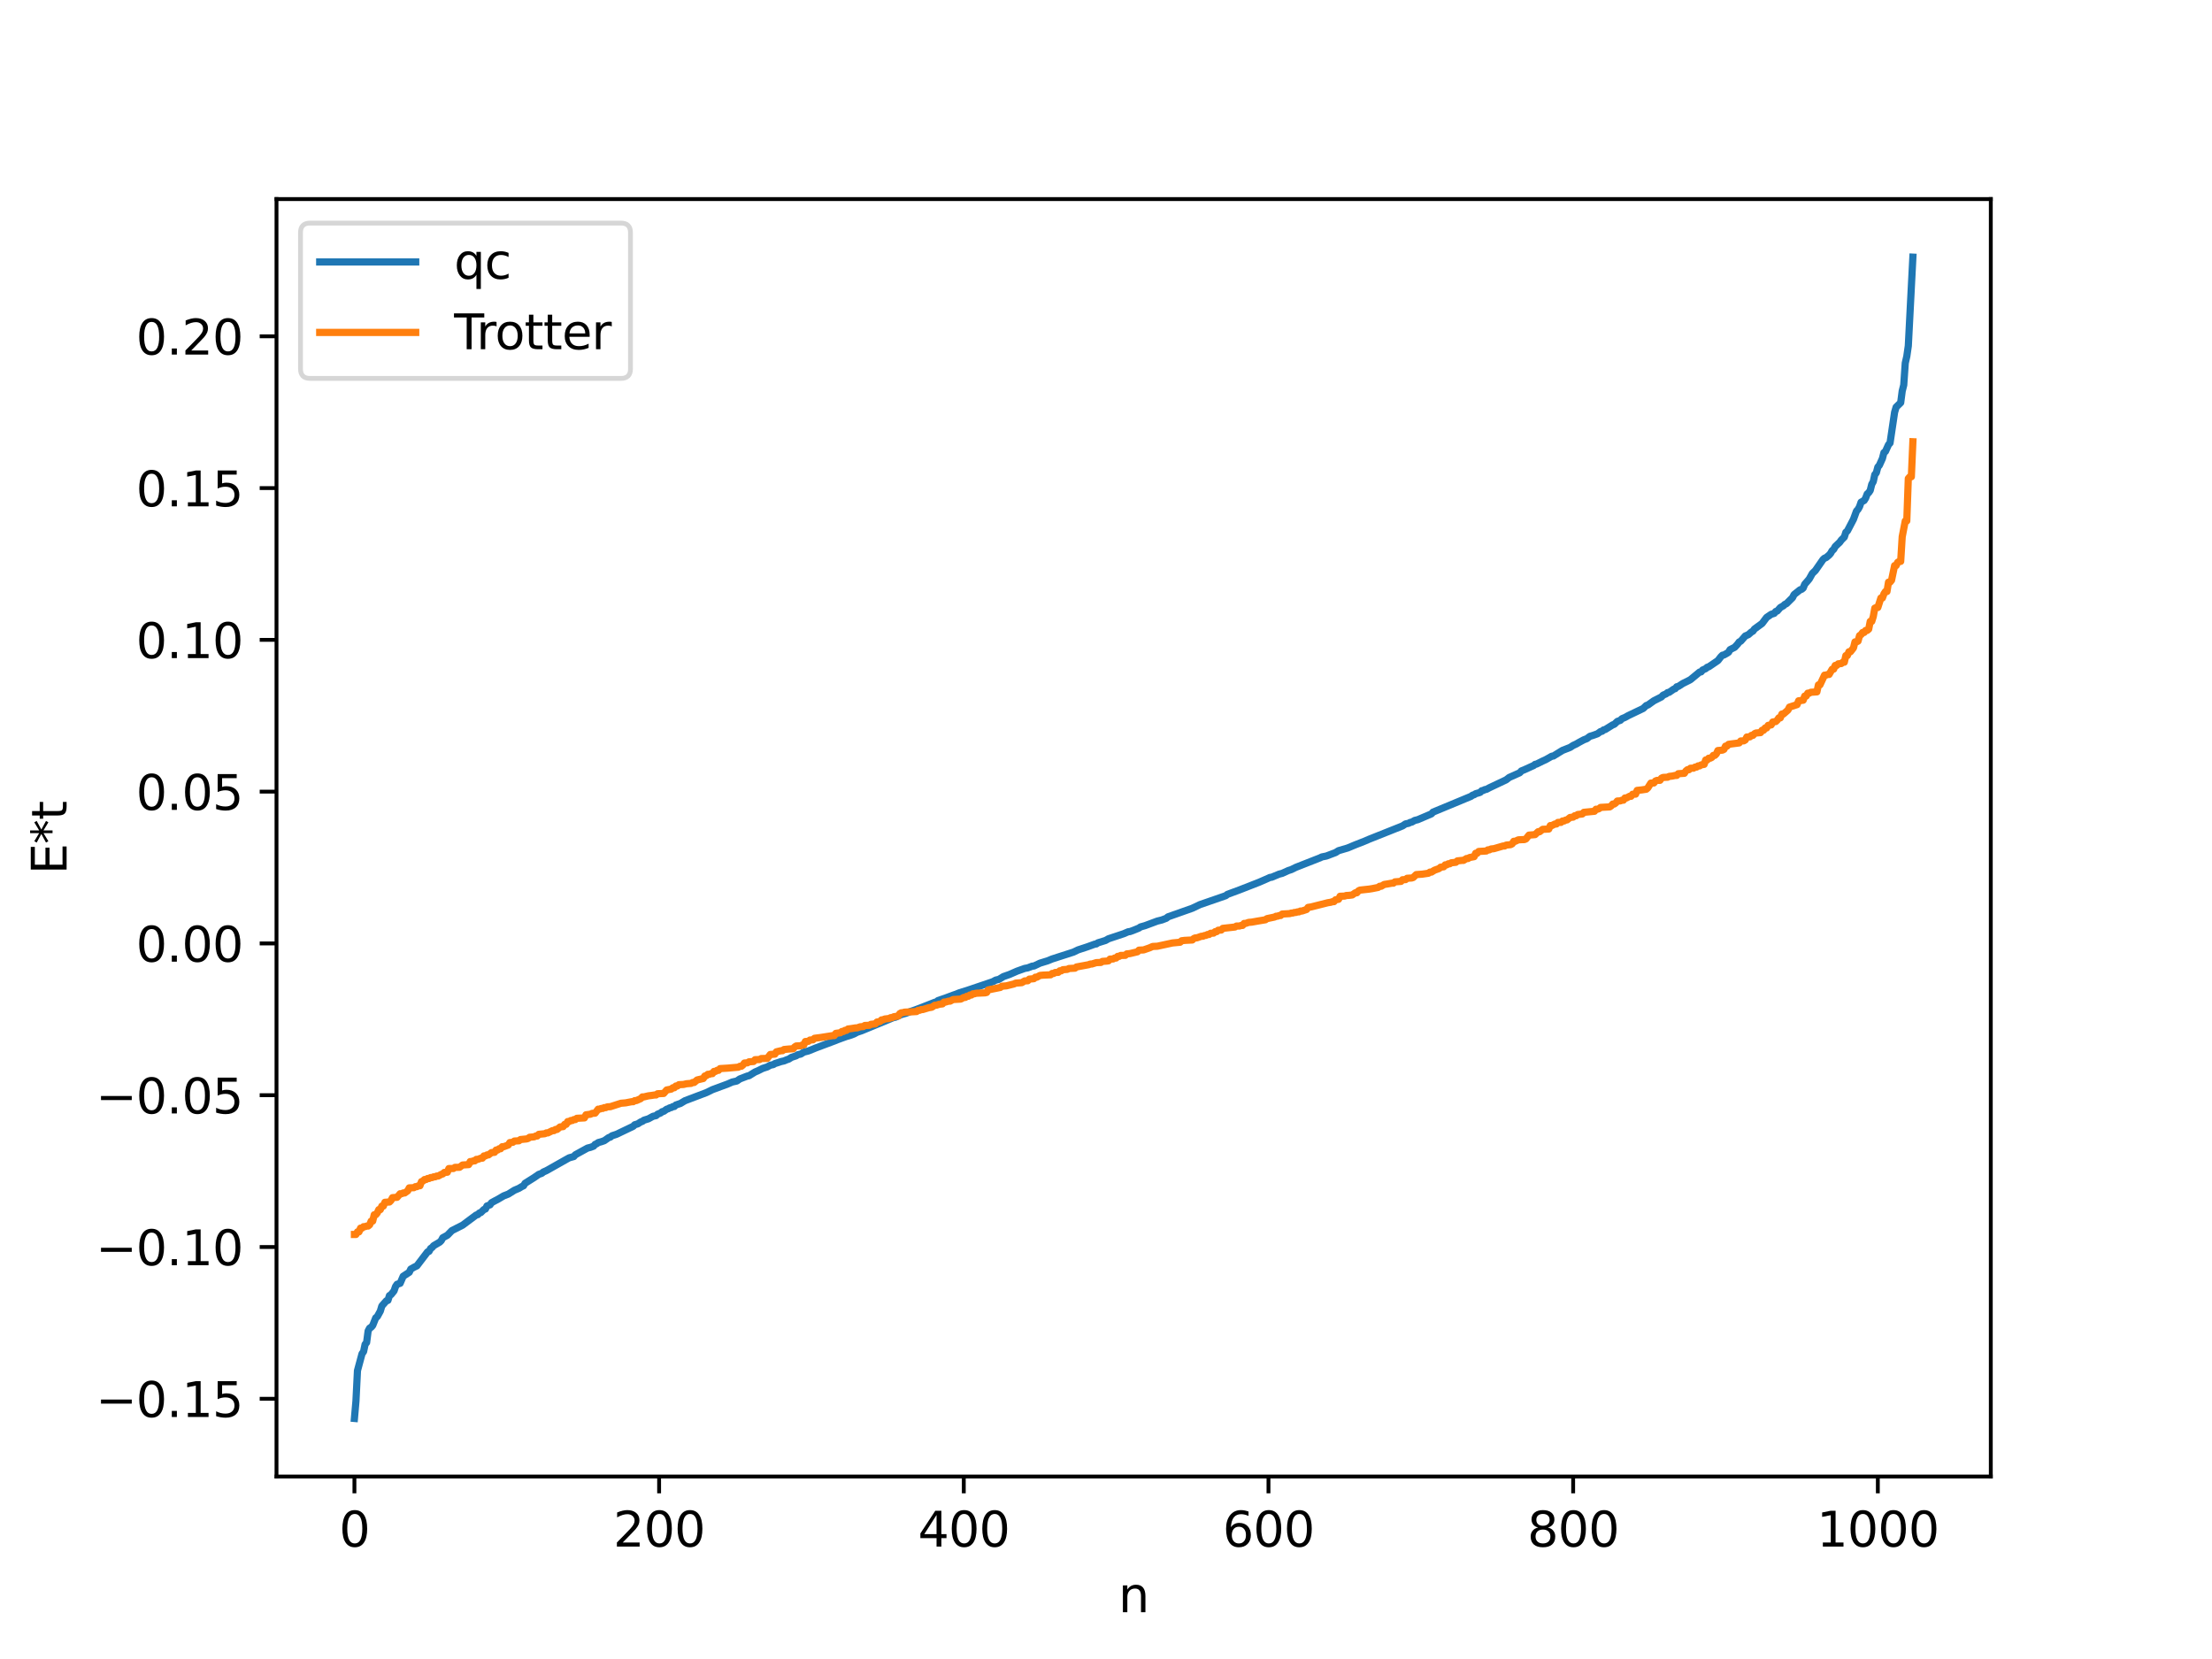 <?xml version="1.0" encoding="utf-8" standalone="no"?>
<!DOCTYPE svg PUBLIC "-//W3C//DTD SVG 1.1//EN"
  "http://www.w3.org/Graphics/SVG/1.1/DTD/svg11.dtd">
<svg xmlns:xlink="http://www.w3.org/1999/xlink" width="460.8pt" height="345.6pt" viewBox="0 0 460.8 345.6" xmlns="http://www.w3.org/2000/svg" version="1.1">
 <defs>
  <style type="text/css">*{stroke-linejoin: round; stroke-linecap: butt}</style>
 </defs>
 <g id="figure_1">
  <g id="patch_1">
   <path d="M 0 345.6 
L 460.8 345.6 
L 460.8 0 
L 0 0 
z
" style="fill: #ffffff"/>
  </g>
  <g id="axes_1">
   <g id="patch_2">
    <path d="M 57.6 307.584 
L 414.72 307.584 
L 414.72 41.472 
L 57.6 41.472 
z
" style="fill: #ffffff"/>
   </g>
   <g id="matplotlib.axis_1">
    <g id="xtick_1">
     <g id="line2d_1">
      <defs>
       <path id="m6291c9badb" d="M 0 0 
L 0 3.5 
" style="stroke: #000000; stroke-width: 0.8"/>
      </defs>
      <g>
       <use xlink:href="#m6291c9badb" x="73.833" y="307.584" style="stroke: #000000; stroke-width: 0.8"/>
      </g>
     </g>
     <g id="text_1">
      <!-- 0 -->
      <g transform="translate(70.651 322.182) scale(0.1 -0.1)">
       <defs>
        <path id="DejaVuSans-30" d="M 2034 4250 
Q 1547 4250 1301 3770 
Q 1056 3291 1056 2328 
Q 1056 1369 1301 889 
Q 1547 409 2034 409 
Q 2525 409 2770 889 
Q 3016 1369 3016 2328 
Q 3016 3291 2770 3770 
Q 2525 4250 2034 4250 
z
M 2034 4750 
Q 2819 4750 3233 4129 
Q 3647 3509 3647 2328 
Q 3647 1150 3233 529 
Q 2819 -91 2034 -91 
Q 1250 -91 836 529 
Q 422 1150 422 2328 
Q 422 3509 836 4129 
Q 1250 4750 2034 4750 
z
" transform="scale(0.016)"/>
       </defs>
       <use xlink:href="#DejaVuSans-30"/>
      </g>
     </g>
    </g>
    <g id="xtick_2">
     <g id="line2d_2">
      <g>
       <use xlink:href="#m6291c9badb" x="137.304" y="307.584" style="stroke: #000000; stroke-width: 0.8"/>
      </g>
     </g>
     <g id="text_2">
      <!-- 200 -->
      <g transform="translate(127.76 322.182) scale(0.1 -0.1)">
       <defs>
        <path id="DejaVuSans-32" d="M 1228 531 
L 3431 531 
L 3431 0 
L 469 0 
L 469 531 
Q 828 903 1448 1529 
Q 2069 2156 2228 2338 
Q 2531 2678 2651 2914 
Q 2772 3150 2772 3378 
Q 2772 3750 2511 3984 
Q 2250 4219 1831 4219 
Q 1534 4219 1204 4116 
Q 875 4013 500 3803 
L 500 4441 
Q 881 4594 1212 4672 
Q 1544 4750 1819 4750 
Q 2544 4750 2975 4387 
Q 3406 4025 3406 3419 
Q 3406 3131 3298 2873 
Q 3191 2616 2906 2266 
Q 2828 2175 2409 1742 
Q 1991 1309 1228 531 
z
" transform="scale(0.016)"/>
       </defs>
       <use xlink:href="#DejaVuSans-32"/>
       <use xlink:href="#DejaVuSans-30" x="63.623"/>
       <use xlink:href="#DejaVuSans-30" x="127.246"/>
      </g>
     </g>
    </g>
    <g id="xtick_3">
     <g id="line2d_3">
      <g>
       <use xlink:href="#m6291c9badb" x="200.775" y="307.584" style="stroke: #000000; stroke-width: 0.8"/>
      </g>
     </g>
     <g id="text_3">
      <!-- 400 -->
      <g transform="translate(191.231 322.182) scale(0.1 -0.1)">
       <defs>
        <path id="DejaVuSans-34" d="M 2419 4116 
L 825 1625 
L 2419 1625 
L 2419 4116 
z
M 2253 4666 
L 3047 4666 
L 3047 1625 
L 3713 1625 
L 3713 1100 
L 3047 1100 
L 3047 0 
L 2419 0 
L 2419 1100 
L 313 1100 
L 313 1709 
L 2253 4666 
z
" transform="scale(0.016)"/>
       </defs>
       <use xlink:href="#DejaVuSans-34"/>
       <use xlink:href="#DejaVuSans-30" x="63.623"/>
       <use xlink:href="#DejaVuSans-30" x="127.246"/>
      </g>
     </g>
    </g>
    <g id="xtick_4">
     <g id="line2d_4">
      <g>
       <use xlink:href="#m6291c9badb" x="264.246" y="307.584" style="stroke: #000000; stroke-width: 0.8"/>
      </g>
     </g>
     <g id="text_4">
      <!-- 600 -->
      <g transform="translate(254.702 322.182) scale(0.1 -0.1)">
       <defs>
        <path id="DejaVuSans-36" d="M 2113 2584 
Q 1688 2584 1439 2293 
Q 1191 2003 1191 1497 
Q 1191 994 1439 701 
Q 1688 409 2113 409 
Q 2538 409 2786 701 
Q 3034 994 3034 1497 
Q 3034 2003 2786 2293 
Q 2538 2584 2113 2584 
z
M 3366 4563 
L 3366 3988 
Q 3128 4100 2886 4159 
Q 2644 4219 2406 4219 
Q 1781 4219 1451 3797 
Q 1122 3375 1075 2522 
Q 1259 2794 1537 2939 
Q 1816 3084 2150 3084 
Q 2853 3084 3261 2657 
Q 3669 2231 3669 1497 
Q 3669 778 3244 343 
Q 2819 -91 2113 -91 
Q 1303 -91 875 529 
Q 447 1150 447 2328 
Q 447 3434 972 4092 
Q 1497 4750 2381 4750 
Q 2619 4750 2861 4703 
Q 3103 4656 3366 4563 
z
" transform="scale(0.016)"/>
       </defs>
       <use xlink:href="#DejaVuSans-36"/>
       <use xlink:href="#DejaVuSans-30" x="63.623"/>
       <use xlink:href="#DejaVuSans-30" x="127.246"/>
      </g>
     </g>
    </g>
    <g id="xtick_5">
     <g id="line2d_5">
      <g>
       <use xlink:href="#m6291c9badb" x="327.717" y="307.584" style="stroke: #000000; stroke-width: 0.8"/>
      </g>
     </g>
     <g id="text_5">
      <!-- 800 -->
      <g transform="translate(318.173 322.182) scale(0.1 -0.1)">
       <defs>
        <path id="DejaVuSans-38" d="M 2034 2216 
Q 1584 2216 1326 1975 
Q 1069 1734 1069 1313 
Q 1069 891 1326 650 
Q 1584 409 2034 409 
Q 2484 409 2743 651 
Q 3003 894 3003 1313 
Q 3003 1734 2745 1975 
Q 2488 2216 2034 2216 
z
M 1403 2484 
Q 997 2584 770 2862 
Q 544 3141 544 3541 
Q 544 4100 942 4425 
Q 1341 4750 2034 4750 
Q 2731 4750 3128 4425 
Q 3525 4100 3525 3541 
Q 3525 3141 3298 2862 
Q 3072 2584 2669 2484 
Q 3125 2378 3379 2068 
Q 3634 1759 3634 1313 
Q 3634 634 3220 271 
Q 2806 -91 2034 -91 
Q 1263 -91 848 271 
Q 434 634 434 1313 
Q 434 1759 690 2068 
Q 947 2378 1403 2484 
z
M 1172 3481 
Q 1172 3119 1398 2916 
Q 1625 2713 2034 2713 
Q 2441 2713 2670 2916 
Q 2900 3119 2900 3481 
Q 2900 3844 2670 4047 
Q 2441 4250 2034 4250 
Q 1625 4250 1398 4047 
Q 1172 3844 1172 3481 
z
" transform="scale(0.016)"/>
       </defs>
       <use xlink:href="#DejaVuSans-38"/>
       <use xlink:href="#DejaVuSans-30" x="63.623"/>
       <use xlink:href="#DejaVuSans-30" x="127.246"/>
      </g>
     </g>
    </g>
    <g id="xtick_6">
     <g id="line2d_6">
      <g>
       <use xlink:href="#m6291c9badb" x="391.188" y="307.584" style="stroke: #000000; stroke-width: 0.8"/>
      </g>
     </g>
     <g id="text_6">
      <!-- 1000 -->
      <g transform="translate(378.463 322.182) scale(0.1 -0.1)">
       <defs>
        <path id="DejaVuSans-31" d="M 794 531 
L 1825 531 
L 1825 4091 
L 703 3866 
L 703 4441 
L 1819 4666 
L 2450 4666 
L 2450 531 
L 3481 531 
L 3481 0 
L 794 0 
L 794 531 
z
" transform="scale(0.016)"/>
       </defs>
       <use xlink:href="#DejaVuSans-31"/>
       <use xlink:href="#DejaVuSans-30" x="63.623"/>
       <use xlink:href="#DejaVuSans-30" x="127.246"/>
       <use xlink:href="#DejaVuSans-30" x="190.869"/>
      </g>
     </g>
    </g>
    <g id="text_7">
     <!-- n -->
     <g transform="translate(232.991 335.861) scale(0.1 -0.1)">
      <defs>
       <path id="DejaVuSans-6e" d="M 3513 2113 
L 3513 0 
L 2938 0 
L 2938 2094 
Q 2938 2591 2744 2837 
Q 2550 3084 2163 3084 
Q 1697 3084 1428 2787 
Q 1159 2491 1159 1978 
L 1159 0 
L 581 0 
L 581 3500 
L 1159 3500 
L 1159 2956 
Q 1366 3272 1645 3428 
Q 1925 3584 2291 3584 
Q 2894 3584 3203 3211 
Q 3513 2838 3513 2113 
z
" transform="scale(0.016)"/>
      </defs>
      <use xlink:href="#DejaVuSans-6e"/>
     </g>
    </g>
   </g>
   <g id="matplotlib.axis_2">
    <g id="ytick_1">
     <g id="line2d_7">
      <defs>
       <path id="m4c99c4e8d2" d="M 0 0 
L -3.5 0 
" style="stroke: #000000; stroke-width: 0.8"/>
      </defs>
      <g>
       <use xlink:href="#m4c99c4e8d2" x="57.6" y="291.387" style="stroke: #000000; stroke-width: 0.8"/>
      </g>
     </g>
     <g id="text_8">
      <!-- −0.15 -->
      <g transform="translate(19.955 295.187) scale(0.1 -0.1)">
       <defs>
        <path id="DejaVuSans-2212" d="M 678 2272 
L 4684 2272 
L 4684 1741 
L 678 1741 
L 678 2272 
z
" transform="scale(0.016)"/>
        <path id="DejaVuSans-2e" d="M 684 794 
L 1344 794 
L 1344 0 
L 684 0 
L 684 794 
z
" transform="scale(0.016)"/>
        <path id="DejaVuSans-35" d="M 691 4666 
L 3169 4666 
L 3169 4134 
L 1269 4134 
L 1269 2991 
Q 1406 3038 1543 3061 
Q 1681 3084 1819 3084 
Q 2600 3084 3056 2656 
Q 3513 2228 3513 1497 
Q 3513 744 3044 326 
Q 2575 -91 1722 -91 
Q 1428 -91 1123 -41 
Q 819 9 494 109 
L 494 744 
Q 775 591 1075 516 
Q 1375 441 1709 441 
Q 2250 441 2565 725 
Q 2881 1009 2881 1497 
Q 2881 1984 2565 2268 
Q 2250 2553 1709 2553 
Q 1456 2553 1204 2497 
Q 953 2441 691 2322 
L 691 4666 
z
" transform="scale(0.016)"/>
       </defs>
       <use xlink:href="#DejaVuSans-2212"/>
       <use xlink:href="#DejaVuSans-30" x="83.789"/>
       <use xlink:href="#DejaVuSans-2e" x="147.412"/>
       <use xlink:href="#DejaVuSans-31" x="179.199"/>
       <use xlink:href="#DejaVuSans-35" x="242.822"/>
      </g>
     </g>
    </g>
    <g id="ytick_2">
     <g id="line2d_8">
      <g>
       <use xlink:href="#m4c99c4e8d2" x="57.6" y="259.77" style="stroke: #000000; stroke-width: 0.8"/>
      </g>
     </g>
     <g id="text_9">
      <!-- −0.10 -->
      <g transform="translate(19.955 263.569) scale(0.1 -0.1)">
       <use xlink:href="#DejaVuSans-2212"/>
       <use xlink:href="#DejaVuSans-30" x="83.789"/>
       <use xlink:href="#DejaVuSans-2e" x="147.412"/>
       <use xlink:href="#DejaVuSans-31" x="179.199"/>
       <use xlink:href="#DejaVuSans-30" x="242.822"/>
      </g>
     </g>
    </g>
    <g id="ytick_3">
     <g id="line2d_9">
      <g>
       <use xlink:href="#m4c99c4e8d2" x="57.6" y="228.152" style="stroke: #000000; stroke-width: 0.8"/>
      </g>
     </g>
     <g id="text_10">
      <!-- −0.05 -->
      <g transform="translate(19.955 231.951) scale(0.1 -0.1)">
       <use xlink:href="#DejaVuSans-2212"/>
       <use xlink:href="#DejaVuSans-30" x="83.789"/>
       <use xlink:href="#DejaVuSans-2e" x="147.412"/>
       <use xlink:href="#DejaVuSans-30" x="179.199"/>
       <use xlink:href="#DejaVuSans-35" x="242.822"/>
      </g>
     </g>
    </g>
    <g id="ytick_4">
     <g id="line2d_10">
      <g>
       <use xlink:href="#m4c99c4e8d2" x="57.6" y="196.534" style="stroke: #000000; stroke-width: 0.8"/>
      </g>
     </g>
     <g id="text_11">
      <!-- 0.00 -->
      <g transform="translate(28.334 200.333) scale(0.1 -0.1)">
       <use xlink:href="#DejaVuSans-30"/>
       <use xlink:href="#DejaVuSans-2e" x="63.623"/>
       <use xlink:href="#DejaVuSans-30" x="95.41"/>
       <use xlink:href="#DejaVuSans-30" x="159.033"/>
      </g>
     </g>
    </g>
    <g id="ytick_5">
     <g id="line2d_11">
      <g>
       <use xlink:href="#m4c99c4e8d2" x="57.6" y="164.916" style="stroke: #000000; stroke-width: 0.8"/>
      </g>
     </g>
     <g id="text_12">
      <!-- 0.05 -->
      <g transform="translate(28.334 168.715) scale(0.1 -0.1)">
       <use xlink:href="#DejaVuSans-30"/>
       <use xlink:href="#DejaVuSans-2e" x="63.623"/>
       <use xlink:href="#DejaVuSans-30" x="95.41"/>
       <use xlink:href="#DejaVuSans-35" x="159.033"/>
      </g>
     </g>
    </g>
    <g id="ytick_6">
     <g id="line2d_12">
      <g>
       <use xlink:href="#m4c99c4e8d2" x="57.6" y="133.298" style="stroke: #000000; stroke-width: 0.8"/>
      </g>
     </g>
     <g id="text_13">
      <!-- 0.10 -->
      <g transform="translate(28.334 137.097) scale(0.1 -0.1)">
       <use xlink:href="#DejaVuSans-30"/>
       <use xlink:href="#DejaVuSans-2e" x="63.623"/>
       <use xlink:href="#DejaVuSans-31" x="95.41"/>
       <use xlink:href="#DejaVuSans-30" x="159.033"/>
      </g>
     </g>
    </g>
    <g id="ytick_7">
     <g id="line2d_13">
      <g>
       <use xlink:href="#m4c99c4e8d2" x="57.6" y="101.68" style="stroke: #000000; stroke-width: 0.8"/>
      </g>
     </g>
     <g id="text_14">
      <!-- 0.15 -->
      <g transform="translate(28.334 105.479) scale(0.1 -0.1)">
       <use xlink:href="#DejaVuSans-30"/>
       <use xlink:href="#DejaVuSans-2e" x="63.623"/>
       <use xlink:href="#DejaVuSans-31" x="95.41"/>
       <use xlink:href="#DejaVuSans-35" x="159.033"/>
      </g>
     </g>
    </g>
    <g id="ytick_8">
     <g id="line2d_14">
      <g>
       <use xlink:href="#m4c99c4e8d2" x="57.6" y="70.062" style="stroke: #000000; stroke-width: 0.8"/>
      </g>
     </g>
     <g id="text_15">
      <!-- 0.20 -->
      <g transform="translate(28.334 73.862) scale(0.1 -0.1)">
       <use xlink:href="#DejaVuSans-30"/>
       <use xlink:href="#DejaVuSans-2e" x="63.623"/>
       <use xlink:href="#DejaVuSans-32" x="95.41"/>
       <use xlink:href="#DejaVuSans-30" x="159.033"/>
      </g>
     </g>
    </g>
    <g id="text_16">
     <!-- E*t -->
     <g transform="translate(13.875 182.148) rotate(-90) scale(0.1 -0.1)">
      <defs>
       <path id="DejaVuSans-45" d="M 628 4666 
L 3578 4666 
L 3578 4134 
L 1259 4134 
L 1259 2753 
L 3481 2753 
L 3481 2222 
L 1259 2222 
L 1259 531 
L 3634 531 
L 3634 0 
L 628 0 
L 628 4666 
z
" transform="scale(0.016)"/>
       <path id="DejaVuSans-2a" d="M 3009 3897 
L 1888 3291 
L 3009 2681 
L 2828 2375 
L 1778 3009 
L 1778 1831 
L 1422 1831 
L 1422 3009 
L 372 2375 
L 191 2681 
L 1313 3291 
L 191 3897 
L 372 4206 
L 1422 3572 
L 1422 4750 
L 1778 4750 
L 1778 3572 
L 2828 4206 
L 3009 3897 
z
" transform="scale(0.016)"/>
       <path id="DejaVuSans-74" d="M 1172 4494 
L 1172 3500 
L 2356 3500 
L 2356 3053 
L 1172 3053 
L 1172 1153 
Q 1172 725 1289 603 
Q 1406 481 1766 481 
L 2356 481 
L 2356 0 
L 1766 0 
Q 1100 0 847 248 
Q 594 497 594 1153 
L 594 3053 
L 172 3053 
L 172 3500 
L 594 3500 
L 594 4494 
L 1172 4494 
z
" transform="scale(0.016)"/>
      </defs>
      <use xlink:href="#DejaVuSans-45"/>
      <use xlink:href="#DejaVuSans-2a" x="63.184"/>
      <use xlink:href="#DejaVuSans-74" x="113.184"/>
     </g>
    </g>
   </g>
   <g id="line2d_15">
    <path d="M 73.833 295.488 
L 74.15 291.889 
L 74.467 285.531 
L 75.42 281.996 
L 75.737 281.579 
L 76.054 280.059 
L 76.372 279.67 
L 76.689 277.245 
L 77.006 276.67 
L 77.324 276.481 
L 77.641 276.114 
L 78.276 274.523 
L 78.593 274.279 
L 79.228 273.125 
L 79.545 272.06 
L 80.497 270.978 
L 80.815 270.894 
L 81.132 269.892 
L 81.449 269.706 
L 82.084 268.921 
L 82.401 268.001 
L 82.719 267.539 
L 83.353 267.341 
L 83.988 265.867 
L 85.258 265.041 
L 85.575 264.378 
L 86.21 264.01 
L 86.844 263.703 
L 89.066 260.792 
L 89.383 260.678 
L 89.7 260.086 
L 90.018 259.875 
L 90.335 259.504 
L 91.605 258.755 
L 91.922 258.439 
L 92.239 257.844 
L 93.191 257.328 
L 94.143 256.352 
L 96.365 255.226 
L 99.221 253.099 
L 99.539 253.028 
L 99.856 252.689 
L 100.173 252.593 
L 100.808 251.958 
L 101.125 251.868 
L 101.443 251.224 
L 102.077 250.994 
L 102.395 250.544 
L 103.029 250.195 
L 103.664 249.867 
L 104.934 249.12 
L 105.886 248.752 
L 107.155 247.955 
L 108.107 247.548 
L 108.742 247.164 
L 109.059 247.025 
L 109.377 246.502 
L 111.281 245.305 
L 112.233 244.647 
L 112.867 244.419 
L 113.185 244.152 
L 113.82 243.872 
L 117.945 241.544 
L 118.58 241.193 
L 119.532 240.931 
L 119.849 240.565 
L 122.388 239.167 
L 123.023 239.008 
L 123.658 238.767 
L 123.975 238.386 
L 124.292 238.276 
L 124.61 238.02 
L 125.244 237.851 
L 125.879 237.63 
L 126.831 236.968 
L 127.148 236.883 
L 127.466 236.611 
L 128.418 236.3 
L 131.909 234.63 
L 132.226 234.306 
L 132.861 234.122 
L 133.496 233.706 
L 133.813 233.609 
L 134.13 233.363 
L 135.082 233.069 
L 136.034 232.546 
L 136.669 232.405 
L 136.986 232.109 
L 137.621 231.852 
L 137.939 231.582 
L 138.256 231.521 
L 138.891 231.062 
L 139.208 230.978 
L 139.525 230.773 
L 139.843 230.729 
L 140.16 230.531 
L 140.477 230.503 
L 140.795 230.193 
L 141.747 229.87 
L 142.699 229.298 
L 143.651 228.936 
L 147.142 227.616 
L 148.411 226.995 
L 151.585 225.821 
L 152.537 225.406 
L 153.489 225.196 
L 154.124 224.761 
L 155.71 224.15 
L 156.028 224.099 
L 157.297 223.313 
L 157.932 223.043 
L 158.884 222.565 
L 159.836 222.259 
L 160.471 221.901 
L 161.105 221.769 
L 161.423 221.561 
L 162.058 221.363 
L 162.692 221.148 
L 163.327 221.008 
L 163.962 220.741 
L 164.279 220.646 
L 164.914 220.253 
L 165.866 219.94 
L 166.183 219.716 
L 166.818 219.581 
L 167.453 219.175 
L 168.405 218.933 
L 169.357 218.549 
L 169.991 218.289 
L 173.8 216.864 
L 174.434 216.606 
L 175.386 216.256 
L 176.339 215.914 
L 177.291 215.628 
L 177.925 215.384 
L 178.56 215.036 
L 179.512 214.718 
L 186.177 211.956 
L 186.494 211.925 
L 187.763 211.348 
L 188.715 211.084 
L 189.667 210.712 
L 190.62 210.39 
L 191.254 210.151 
L 191.889 209.911 
L 194.745 208.788 
L 195.062 208.734 
L 195.38 208.443 
L 196.967 207.902 
L 198.553 207.309 
L 199.188 207.092 
L 199.823 206.828 
L 201.727 206.231 
L 206.805 204.513 
L 207.439 204.169 
L 208.074 204.027 
L 209.026 203.444 
L 210.296 202.999 
L 211.882 202.303 
L 213.469 201.737 
L 214.104 201.623 
L 215.056 201.256 
L 215.373 201.247 
L 216.643 200.645 
L 218.229 200.16 
L 219.181 199.77 
L 223.624 198.339 
L 224.577 197.879 
L 226.481 197.254 
L 228.067 196.679 
L 228.385 196.642 
L 228.702 196.411 
L 230.289 195.92 
L 230.924 195.561 
L 234.097 194.506 
L 235.049 194.094 
L 235.367 194.07 
L 236.001 193.845 
L 237.271 193.329 
L 237.588 193.096 
L 238.54 192.828 
L 241.079 191.882 
L 242.031 191.646 
L 242.666 191.404 
L 242.983 191.285 
L 243.3 190.999 
L 248.378 189.205 
L 249.965 188.449 
L 255.36 186.582 
L 255.677 186.32 
L 256.947 185.85 
L 258.216 185.382 
L 262.342 183.769 
L 264.246 182.934 
L 264.563 182.779 
L 264.881 182.754 
L 266.467 182.098 
L 267.102 181.934 
L 268.372 181.356 
L 269.006 181.149 
L 269.958 180.68 
L 275.036 178.685 
L 275.353 178.52 
L 276.305 178.327 
L 278.21 177.608 
L 278.844 177.21 
L 280.748 176.649 
L 282.335 175.988 
L 284.239 175.244 
L 285.191 174.832 
L 292.173 172.052 
L 292.808 171.631 
L 293.443 171.509 
L 293.76 171.317 
L 294.077 171.273 
L 294.712 170.91 
L 295.347 170.757 
L 298.203 169.538 
L 298.52 169.18 
L 306.454 165.887 
L 306.772 165.64 
L 307.089 165.563 
L 307.406 165.342 
L 308.041 165.167 
L 308.358 165.054 
L 308.676 164.72 
L 308.993 164.672 
L 309.31 164.484 
L 309.628 164.449 
L 310.262 164.107 
L 313.753 162.458 
L 314.388 161.963 
L 316.61 160.972 
L 316.927 160.601 
L 317.562 160.346 
L 319.148 159.624 
L 319.466 159.49 
L 319.783 159.232 
L 320.1 159.166 
L 321.37 158.539 
L 322.005 158.25 
L 323.274 157.528 
L 323.591 157.495 
L 325.496 156.321 
L 327.082 155.699 
L 327.717 155.287 
L 328.352 154.995 
L 328.986 154.626 
L 329.939 154.114 
L 330.573 153.873 
L 331.208 153.388 
L 331.843 153.2 
L 332.795 152.854 
L 333.429 152.391 
L 333.747 152.335 
L 334.064 152.049 
L 334.381 151.983 
L 335.968 150.994 
L 336.286 150.888 
L 336.92 150.281 
L 337.555 150.058 
L 337.872 149.719 
L 338.507 149.459 
L 339.142 149.101 
L 342.315 147.579 
L 342.95 146.971 
L 343.267 146.881 
L 344.537 145.98 
L 346.124 145.174 
L 346.441 144.818 
L 347.076 144.545 
L 347.393 144.278 
L 347.71 144.226 
L 348.662 143.563 
L 348.98 143.457 
L 349.297 143.065 
L 349.615 143.002 
L 350.567 142.383 
L 351.836 141.752 
L 352.153 141.577 
L 353.105 140.794 
L 354.058 140.006 
L 354.375 139.962 
L 354.692 139.572 
L 355.327 139.294 
L 355.644 139.004 
L 355.962 138.907 
L 357.866 137.616 
L 358.5 136.804 
L 358.818 136.494 
L 359.135 136.438 
L 359.77 136.08 
L 360.087 135.869 
L 360.405 135.331 
L 361.039 135.005 
L 361.357 134.854 
L 361.991 134.163 
L 362.309 133.725 
L 362.626 133.575 
L 363.578 132.483 
L 364.213 132.215 
L 364.848 131.658 
L 365.165 131.483 
L 365.482 131.037 
L 367.069 129.884 
L 368.021 128.62 
L 368.973 127.973 
L 369.608 127.772 
L 369.925 127.376 
L 370.243 127.28 
L 370.877 126.558 
L 371.512 126.199 
L 371.829 125.89 
L 372.147 125.764 
L 373.416 124.502 
L 373.734 123.865 
L 375.003 122.859 
L 375.32 122.766 
L 375.638 122.492 
L 375.955 121.709 
L 376.59 120.982 
L 376.907 120.598 
L 377.542 119.462 
L 378.177 118.849 
L 379.763 116.565 
L 380.081 116.272 
L 380.398 116.171 
L 381.033 115.635 
L 381.35 115.275 
L 381.667 114.71 
L 381.985 114.452 
L 382.302 113.862 
L 382.937 113.254 
L 383.254 112.958 
L 383.572 112.511 
L 384.206 111.879 
L 384.524 110.878 
L 384.841 110.614 
L 386.11 108.181 
L 386.745 106.452 
L 387.062 106.116 
L 387.38 105.539 
L 387.697 104.613 
L 388.332 104.266 
L 388.649 103.758 
L 388.967 102.906 
L 389.284 102.634 
L 389.601 102.168 
L 389.919 100.887 
L 390.236 100.327 
L 390.553 98.876 
L 390.871 98.498 
L 391.188 97.301 
L 391.505 96.928 
L 392.14 95.518 
L 392.458 94.283 
L 392.775 94.041 
L 393.41 92.636 
L 393.727 92.294 
L 394.679 85.888 
L 394.996 84.816 
L 395.948 83.885 
L 396.266 81.461 
L 396.583 80.208 
L 396.9 75.631 
L 397.218 74.246 
L 397.535 72.056 
L 398.487 53.568 
L 398.487 53.568 
" clip-path="url(#p7d546f93ad)" style="fill: none; stroke: #1f77b4; stroke-width: 1.5; stroke-linecap: square"/>
   </g>
   <g id="line2d_16">
    <path d="M 73.833 257.166 
L 74.15 257.166 
L 74.467 256.62 
L 74.785 256.62 
L 75.102 255.842 
L 75.42 255.842 
L 75.737 255.536 
L 76.054 255.536 
L 76.372 255.407 
L 76.689 255.407 
L 77.006 255.139 
L 77.324 254.379 
L 77.641 254.379 
L 77.958 253.055 
L 78.276 253.055 
L 78.593 252.679 
L 78.91 251.985 
L 79.228 251.985 
L 79.545 251.25 
L 79.862 251.25 
L 80.18 250.46 
L 81.132 250.399 
L 81.449 250.077 
L 81.767 249.494 
L 82.719 249.42 
L 83.353 248.68 
L 83.671 248.68 
L 83.988 248.517 
L 84.305 248.517 
L 84.94 248.067 
L 85.258 247.453 
L 86.21 247.42 
L 86.527 247.204 
L 86.844 247.204 
L 87.162 247.015 
L 87.479 247.015 
L 87.796 246.152 
L 88.114 246.037 
L 88.431 245.72 
L 88.748 245.72 
L 89.066 245.505 
L 89.383 245.505 
L 89.7 245.311 
L 90.018 245.311 
L 90.335 245.154 
L 90.653 245.154 
L 90.97 244.993 
L 91.287 244.993 
L 91.922 244.644 
L 92.239 244.551 
L 92.557 244.238 
L 93.191 244.195 
L 93.509 243.43 
L 94.461 243.419 
L 94.778 243.184 
L 95.73 243.169 
L 96.365 242.691 
L 97.634 242.609 
L 97.952 241.972 
L 98.269 241.972 
L 98.586 241.832 
L 98.904 241.832 
L 99.221 241.523 
L 99.539 241.523 
L 100.173 241.269 
L 100.491 241.269 
L 100.808 240.801 
L 101.125 240.801 
L 101.443 240.589 
L 101.76 240.589 
L 102.395 240.104 
L 103.029 240.049 
L 103.347 239.572 
L 103.664 239.572 
L 103.981 239.303 
L 104.299 239.303 
L 104.616 238.88 
L 104.934 238.88 
L 105.886 238.528 
L 106.203 238.018 
L 106.838 237.959 
L 107.155 237.699 
L 108.107 237.647 
L 108.424 237.386 
L 109.694 237.259 
L 110.011 237.165 
L 110.329 236.913 
L 111.281 236.824 
L 111.598 236.652 
L 111.915 236.652 
L 112.233 236.301 
L 113.502 236.172 
L 113.82 236.001 
L 114.137 236.001 
L 115.089 235.531 
L 115.406 235.531 
L 115.724 235.291 
L 116.041 235.291 
L 116.676 234.763 
L 117.31 234.696 
L 117.628 234.224 
L 117.945 234.224 
L 118.262 233.639 
L 118.58 233.639 
L 118.897 233.424 
L 119.215 233.424 
L 119.532 233.231 
L 119.849 233.231 
L 120.167 232.963 
L 121.753 232.88 
L 122.071 232.236 
L 123.023 232.11 
L 123.34 231.936 
L 123.975 231.89 
L 124.61 231.058 
L 124.927 231.058 
L 125.244 230.908 
L 125.562 230.908 
L 125.879 230.739 
L 126.196 230.739 
L 126.514 230.575 
L 127.148 230.542 
L 129.37 229.827 
L 130.322 229.747 
L 131.591 229.503 
L 131.909 229.503 
L 132.226 229.278 
L 132.543 229.278 
L 133.496 228.857 
L 133.813 228.507 
L 134.13 228.507 
L 135.082 228.282 
L 135.717 228.204 
L 136.352 228.105 
L 136.669 228.105 
L 136.986 227.846 
L 138.256 227.788 
L 138.891 227.06 
L 139.843 226.875 
L 140.16 226.6 
L 140.477 226.6 
L 140.795 226.236 
L 141.112 226.236 
L 141.429 225.959 
L 142.381 225.913 
L 143.016 225.765 
L 143.968 225.688 
L 144.286 225.504 
L 144.603 225.504 
L 145.238 224.973 
L 146.507 224.673 
L 146.824 224.146 
L 147.142 224.074 
L 147.459 223.797 
L 147.777 223.797 
L 148.094 223.657 
L 148.411 223.657 
L 148.729 223.196 
L 149.046 223.196 
L 149.363 222.974 
L 149.681 222.974 
L 149.998 222.607 
L 151.585 222.51 
L 153.806 222.315 
L 154.124 222.127 
L 154.441 222.127 
L 154.758 221.871 
L 155.076 221.449 
L 155.71 221.405 
L 156.028 221.195 
L 156.98 221.129 
L 157.297 220.751 
L 158.249 220.724 
L 158.567 220.516 
L 159.836 220.478 
L 160.471 219.663 
L 161.423 219.596 
L 161.74 219.108 
L 162.692 218.883 
L 163.01 218.883 
L 163.327 218.631 
L 164.279 218.536 
L 165.231 218.474 
L 165.548 218.096 
L 165.866 217.894 
L 166.818 217.853 
L 167.135 217.679 
L 167.453 217.679 
L 167.77 216.966 
L 168.405 216.925 
L 168.722 216.659 
L 169.357 216.615 
L 169.674 216.295 
L 170.943 216.132 
L 173.482 215.732 
L 173.8 215.732 
L 174.117 215.27 
L 175.069 215.14 
L 175.386 214.873 
L 175.704 214.873 
L 176.021 214.641 
L 176.339 214.641 
L 176.656 214.359 
L 177.291 214.28 
L 178.243 214.126 
L 178.56 214.126 
L 179.195 213.901 
L 179.829 213.852 
L 180.147 213.624 
L 181.099 213.587 
L 181.416 213.388 
L 182.368 213.282 
L 182.686 212.907 
L 183.32 212.811 
L 183.638 212.462 
L 183.955 212.462 
L 184.272 212.284 
L 185.224 212.17 
L 185.542 211.998 
L 185.859 211.998 
L 186.177 211.807 
L 187.129 211.661 
L 187.446 211.15 
L 187.763 210.979 
L 188.081 210.979 
L 188.398 210.853 
L 189.985 210.778 
L 190.937 210.723 
L 191.254 210.464 
L 191.572 210.464 
L 191.889 210.312 
L 192.206 210.312 
L 193.476 209.928 
L 194.11 209.825 
L 194.745 209.404 
L 195.062 209.404 
L 195.697 209.199 
L 196.332 209.128 
L 196.649 208.754 
L 196.967 208.754 
L 197.601 208.559 
L 197.919 208.559 
L 198.553 208.22 
L 200.14 208.13 
L 200.775 207.786 
L 201.092 207.786 
L 201.41 207.538 
L 201.727 207.538 
L 202.044 207.279 
L 202.362 207.279 
L 202.679 207.03 
L 202.996 207.03 
L 203.314 206.911 
L 205.218 206.826 
L 205.535 206.749 
L 205.853 206.218 
L 208.391 205.705 
L 208.709 205.451 
L 209.661 205.367 
L 211.248 204.971 
L 211.565 204.807 
L 212.834 204.711 
L 213.469 204.339 
L 214.104 204.311 
L 214.421 203.97 
L 215.373 203.879 
L 215.691 203.564 
L 216.008 203.564 
L 216.643 203.2 
L 217.277 203.141 
L 218.864 203.069 
L 219.181 202.789 
L 219.499 202.789 
L 219.816 202.585 
L 220.451 202.561 
L 220.768 202.239 
L 221.086 202.239 
L 221.403 202.01 
L 222.355 201.936 
L 222.672 201.759 
L 223.942 201.689 
L 224.259 201.434 
L 226.798 200.964 
L 227.115 200.828 
L 227.433 200.828 
L 228.385 200.532 
L 229.337 200.494 
L 229.654 200.276 
L 230.606 200.208 
L 230.924 200.157 
L 231.241 199.794 
L 231.876 199.772 
L 232.193 199.575 
L 232.51 199.575 
L 232.828 199.229 
L 233.145 199.229 
L 233.462 199.032 
L 234.415 199.018 
L 234.732 198.712 
L 235.367 198.654 
L 236.953 198.276 
L 237.271 197.932 
L 238.223 197.886 
L 239.492 197.448 
L 240.127 197.162 
L 241.079 197.12 
L 244.253 196.435 
L 245.839 196.284 
L 246.157 195.976 
L 246.791 195.898 
L 248.378 195.815 
L 248.696 195.507 
L 249.013 195.374 
L 249.33 195.374 
L 250.282 195.036 
L 250.6 195.036 
L 250.917 194.884 
L 251.234 194.857 
L 251.552 194.674 
L 251.869 194.674 
L 252.186 194.419 
L 252.821 194.382 
L 253.139 194.08 
L 253.456 194.08 
L 253.773 193.78 
L 254.408 193.745 
L 254.725 193.396 
L 257.264 193.114 
L 257.581 192.914 
L 258.216 192.91 
L 258.534 192.784 
L 258.851 192.784 
L 259.168 192.369 
L 259.486 192.369 
L 260.12 192.149 
L 260.755 192.097 
L 262.024 191.871 
L 263.611 191.606 
L 263.929 191.369 
L 265.515 191.037 
L 265.833 190.866 
L 266.15 190.866 
L 266.467 190.718 
L 266.785 190.718 
L 267.102 190.413 
L 268.689 190.32 
L 269.006 190.201 
L 269.324 190.201 
L 269.641 190.08 
L 269.958 190.08 
L 270.276 189.959 
L 270.593 189.959 
L 270.91 189.784 
L 271.228 189.784 
L 272.18 189.466 
L 272.497 189.029 
L 273.132 188.93 
L 276.623 188.051 
L 277.258 187.952 
L 277.575 187.828 
L 277.892 187.828 
L 278.21 187.446 
L 278.844 187.342 
L 279.162 186.708 
L 280.114 186.67 
L 280.431 186.551 
L 281.066 186.516 
L 281.7 186.432 
L 282.335 185.985 
L 282.653 185.985 
L 282.97 185.6 
L 283.287 185.429 
L 285.191 185.221 
L 285.826 185.121 
L 287.096 184.869 
L 287.413 184.623 
L 287.73 184.623 
L 288.365 184.244 
L 289 184.151 
L 289.952 183.979 
L 290.269 183.979 
L 290.586 183.708 
L 291.856 183.61 
L 292.173 183.264 
L 292.808 183.241 
L 293.125 182.963 
L 294.077 182.903 
L 294.395 182.801 
L 295.029 182.195 
L 296.299 182.101 
L 297.568 181.913 
L 297.886 181.674 
L 298.203 181.674 
L 298.838 181.276 
L 299.79 180.937 
L 300.107 180.648 
L 300.742 180.575 
L 301.059 180.165 
L 301.377 180.165 
L 301.694 179.943 
L 302.011 179.943 
L 302.329 179.734 
L 303.281 179.633 
L 303.598 179.338 
L 304.55 179.237 
L 304.867 179.237 
L 305.502 178.846 
L 305.82 178.846 
L 306.137 178.636 
L 307.089 178.46 
L 307.406 177.749 
L 307.724 177.749 
L 308.041 177.375 
L 309.628 177.28 
L 309.945 177.044 
L 310.262 177.044 
L 310.58 176.86 
L 311.215 176.792 
L 313.119 176.238 
L 313.436 176.238 
L 313.753 176.048 
L 314.705 175.956 
L 315.023 175.769 
L 315.34 175.257 
L 315.658 175.257 
L 316.292 174.953 
L 317.244 174.903 
L 317.562 174.903 
L 317.879 174.762 
L 318.514 173.97 
L 319.783 173.865 
L 320.418 173.262 
L 320.735 173.262 
L 321.37 172.763 
L 322.639 172.705 
L 322.957 171.985 
L 323.274 171.985 
L 323.909 171.658 
L 324.226 171.658 
L 324.543 171.323 
L 325.178 171.321 
L 325.496 171.031 
L 325.813 171.031 
L 326.13 170.842 
L 326.448 170.8 
L 327.082 170.292 
L 327.717 170.223 
L 328.034 169.935 
L 328.352 169.935 
L 328.669 169.677 
L 329.621 169.569 
L 329.939 169.222 
L 332.16 169.003 
L 332.477 168.576 
L 332.795 168.576 
L 333.112 168.463 
L 333.429 168.197 
L 335.334 168.091 
L 335.651 167.873 
L 335.968 167.494 
L 336.286 167.494 
L 336.603 167.26 
L 336.92 166.866 
L 337.555 166.841 
L 337.872 166.691 
L 338.19 166.691 
L 338.507 166.233 
L 338.824 166.233 
L 339.459 165.883 
L 339.777 165.883 
L 340.094 165.451 
L 340.729 165.433 
L 341.046 164.653 
L 341.998 164.554 
L 342.95 164.411 
L 343.267 164.135 
L 343.902 163.132 
L 344.537 163.109 
L 344.854 162.706 
L 345.172 162.571 
L 345.806 162.553 
L 346.124 162.104 
L 346.441 161.954 
L 347.393 161.91 
L 347.71 161.74 
L 348.345 161.671 
L 348.98 161.534 
L 349.297 161.534 
L 349.615 161.179 
L 350.884 161.094 
L 351.201 160.609 
L 351.519 160.349 
L 351.836 160.349 
L 352.153 160.035 
L 352.788 160.024 
L 353.105 159.8 
L 353.423 159.8 
L 353.74 159.551 
L 354.058 159.551 
L 354.375 159.335 
L 355.01 159.231 
L 355.327 158.312 
L 355.644 158.312 
L 355.962 157.947 
L 356.279 157.947 
L 356.596 157.784 
L 356.914 157.361 
L 357.231 157.361 
L 357.548 157.046 
L 357.866 156.351 
L 358.818 156.267 
L 359.135 156.104 
L 359.453 155.431 
L 359.77 155.431 
L 360.087 155.062 
L 360.722 154.969 
L 362.309 154.765 
L 362.626 154.358 
L 363.261 154.332 
L 363.578 154.145 
L 363.896 153.53 
L 364.53 153.502 
L 364.848 153.197 
L 365.165 153.197 
L 365.482 152.854 
L 365.8 152.697 
L 366.752 152.618 
L 367.069 152.127 
L 367.386 152.127 
L 367.704 151.653 
L 368.021 151.653 
L 368.339 151.105 
L 368.973 151.01 
L 369.291 150.406 
L 369.925 150.312 
L 370.243 150.007 
L 370.56 149.545 
L 370.877 149.545 
L 371.195 148.749 
L 371.512 148.749 
L 372.464 147.925 
L 372.781 147.298 
L 374.368 146.785 
L 374.686 145.988 
L 375.638 145.868 
L 375.955 145 
L 376.272 145 
L 376.59 144.4 
L 376.907 144.4 
L 377.224 144.213 
L 378.494 144.13 
L 378.811 142.677 
L 379.129 142.677 
L 380.081 140.645 
L 380.398 140.645 
L 380.715 140.502 
L 381.033 140.502 
L 381.667 139.412 
L 381.985 139.394 
L 382.302 138.623 
L 382.62 138.623 
L 382.937 138.288 
L 383.572 138.231 
L 383.889 137.952 
L 384.206 137.952 
L 384.524 136.569 
L 384.841 136.569 
L 385.158 135.778 
L 385.476 135.778 
L 386.11 134.972 
L 386.428 133.717 
L 386.745 133.717 
L 387.062 133.562 
L 387.38 132.407 
L 387.697 132.208 
L 388.015 131.753 
L 388.332 131.753 
L 388.649 131.332 
L 388.967 131.332 
L 389.284 131.063 
L 389.601 129.452 
L 389.919 129.452 
L 390.236 128.443 
L 390.553 126.689 
L 390.871 126.552 
L 391.188 126.552 
L 391.823 124.574 
L 392.14 124.574 
L 392.458 123.707 
L 392.775 123.23 
L 393.092 123.23 
L 393.41 121.271 
L 393.727 121.271 
L 394.044 120.878 
L 394.679 117.824 
L 394.996 117.824 
L 395.314 117.153 
L 395.631 116.952 
L 395.948 116.952 
L 396.266 111.807 
L 396.9 108.524 
L 397.218 108.524 
L 397.535 99.68 
L 397.853 99.323 
L 398.17 99.323 
L 398.487 92.023 
L 398.487 92.023 
" clip-path="url(#p7d546f93ad)" style="fill: none; stroke: #ff7f0e; stroke-width: 1.5; stroke-linecap: square"/>
   </g>
   <g id="patch_3">
    <path d="M 57.6 307.584 
L 57.6 41.472 
" style="fill: none; stroke: #000000; stroke-width: 0.8; stroke-linejoin: miter; stroke-linecap: square"/>
   </g>
   <g id="patch_4">
    <path d="M 414.72 307.584 
L 414.72 41.472 
" style="fill: none; stroke: #000000; stroke-width: 0.8; stroke-linejoin: miter; stroke-linecap: square"/>
   </g>
   <g id="patch_5">
    <path d="M 57.6 307.584 
L 414.72 307.584 
" style="fill: none; stroke: #000000; stroke-width: 0.8; stroke-linejoin: miter; stroke-linecap: square"/>
   </g>
   <g id="patch_6">
    <path d="M 57.6 41.472 
L 414.72 41.472 
" style="fill: none; stroke: #000000; stroke-width: 0.8; stroke-linejoin: miter; stroke-linecap: square"/>
   </g>
   <g id="legend_1">
    <g id="patch_7">
     <path d="M 64.6 78.828 
L 129.342 78.828 
Q 131.342 78.828 131.342 76.828 
L 131.342 48.472 
Q 131.342 46.472 129.342 46.472 
L 64.6 46.472 
Q 62.6 46.472 62.6 48.472 
L 62.6 76.828 
Q 62.6 78.828 64.6 78.828 
z
" style="fill: #ffffff; opacity: 0.8; stroke: #cccccc; stroke-linejoin: miter"/>
    </g>
    <g id="line2d_17">
     <path d="M 66.6 54.57 
L 76.6 54.57 
L 86.6 54.57 
" style="fill: none; stroke: #1f77b4; stroke-width: 1.5; stroke-linecap: square"/>
    </g>
    <g id="text_17">
     <!-- qc -->
     <g transform="translate(94.6 58.07) scale(0.1 -0.1)">
      <defs>
       <path id="DejaVuSans-71" d="M 947 1747 
Q 947 1113 1208 752 
Q 1469 391 1925 391 
Q 2381 391 2643 752 
Q 2906 1113 2906 1747 
Q 2906 2381 2643 2742 
Q 2381 3103 1925 3103 
Q 1469 3103 1208 2742 
Q 947 2381 947 1747 
z
M 2906 525 
Q 2725 213 2448 61 
Q 2172 -91 1784 -91 
Q 1150 -91 751 415 
Q 353 922 353 1747 
Q 353 2572 751 3078 
Q 1150 3584 1784 3584 
Q 2172 3584 2448 3432 
Q 2725 3281 2906 2969 
L 2906 3500 
L 3481 3500 
L 3481 -1331 
L 2906 -1331 
L 2906 525 
z
" transform="scale(0.016)"/>
       <path id="DejaVuSans-63" d="M 3122 3366 
L 3122 2828 
Q 2878 2963 2633 3030 
Q 2388 3097 2138 3097 
Q 1578 3097 1268 2742 
Q 959 2388 959 1747 
Q 959 1106 1268 751 
Q 1578 397 2138 397 
Q 2388 397 2633 464 
Q 2878 531 3122 666 
L 3122 134 
Q 2881 22 2623 -34 
Q 2366 -91 2075 -91 
Q 1284 -91 818 406 
Q 353 903 353 1747 
Q 353 2603 823 3093 
Q 1294 3584 2113 3584 
Q 2378 3584 2631 3529 
Q 2884 3475 3122 3366 
z
" transform="scale(0.016)"/>
      </defs>
      <use xlink:href="#DejaVuSans-71"/>
      <use xlink:href="#DejaVuSans-63" x="63.477"/>
     </g>
    </g>
    <g id="line2d_18">
     <path d="M 66.6 69.249 
L 76.6 69.249 
L 86.6 69.249 
" style="fill: none; stroke: #ff7f0e; stroke-width: 1.5; stroke-linecap: square"/>
    </g>
    <g id="text_18">
     <!-- Trotter -->
     <g transform="translate(94.6 72.749) scale(0.1 -0.1)">
      <defs>
       <path id="DejaVuSans-54" d="M -19 4666 
L 3928 4666 
L 3928 4134 
L 2272 4134 
L 2272 0 
L 1638 0 
L 1638 4134 
L -19 4134 
L -19 4666 
z
" transform="scale(0.016)"/>
       <path id="DejaVuSans-72" d="M 2631 2963 
Q 2534 3019 2420 3045 
Q 2306 3072 2169 3072 
Q 1681 3072 1420 2755 
Q 1159 2438 1159 1844 
L 1159 0 
L 581 0 
L 581 3500 
L 1159 3500 
L 1159 2956 
Q 1341 3275 1631 3429 
Q 1922 3584 2338 3584 
Q 2397 3584 2469 3576 
Q 2541 3569 2628 3553 
L 2631 2963 
z
" transform="scale(0.016)"/>
       <path id="DejaVuSans-6f" d="M 1959 3097 
Q 1497 3097 1228 2736 
Q 959 2375 959 1747 
Q 959 1119 1226 758 
Q 1494 397 1959 397 
Q 2419 397 2687 759 
Q 2956 1122 2956 1747 
Q 2956 2369 2687 2733 
Q 2419 3097 1959 3097 
z
M 1959 3584 
Q 2709 3584 3137 3096 
Q 3566 2609 3566 1747 
Q 3566 888 3137 398 
Q 2709 -91 1959 -91 
Q 1206 -91 779 398 
Q 353 888 353 1747 
Q 353 2609 779 3096 
Q 1206 3584 1959 3584 
z
" transform="scale(0.016)"/>
       <path id="DejaVuSans-65" d="M 3597 1894 
L 3597 1613 
L 953 1613 
Q 991 1019 1311 708 
Q 1631 397 2203 397 
Q 2534 397 2845 478 
Q 3156 559 3463 722 
L 3463 178 
Q 3153 47 2828 -22 
Q 2503 -91 2169 -91 
Q 1331 -91 842 396 
Q 353 884 353 1716 
Q 353 2575 817 3079 
Q 1281 3584 2069 3584 
Q 2775 3584 3186 3129 
Q 3597 2675 3597 1894 
z
M 3022 2063 
Q 3016 2534 2758 2815 
Q 2500 3097 2075 3097 
Q 1594 3097 1305 2825 
Q 1016 2553 972 2059 
L 3022 2063 
z
" transform="scale(0.016)"/>
      </defs>
      <use xlink:href="#DejaVuSans-54"/>
      <use xlink:href="#DejaVuSans-72" x="46.334"/>
      <use xlink:href="#DejaVuSans-6f" x="85.197"/>
      <use xlink:href="#DejaVuSans-74" x="146.379"/>
      <use xlink:href="#DejaVuSans-74" x="185.588"/>
      <use xlink:href="#DejaVuSans-65" x="224.797"/>
      <use xlink:href="#DejaVuSans-72" x="286.32"/>
     </g>
    </g>
   </g>
  </g>
 </g>
 <defs>
  <clipPath id="p7d546f93ad">
   <rect x="57.6" y="41.472" width="357.12" height="266.112"/>
  </clipPath>
 </defs>
</svg>
